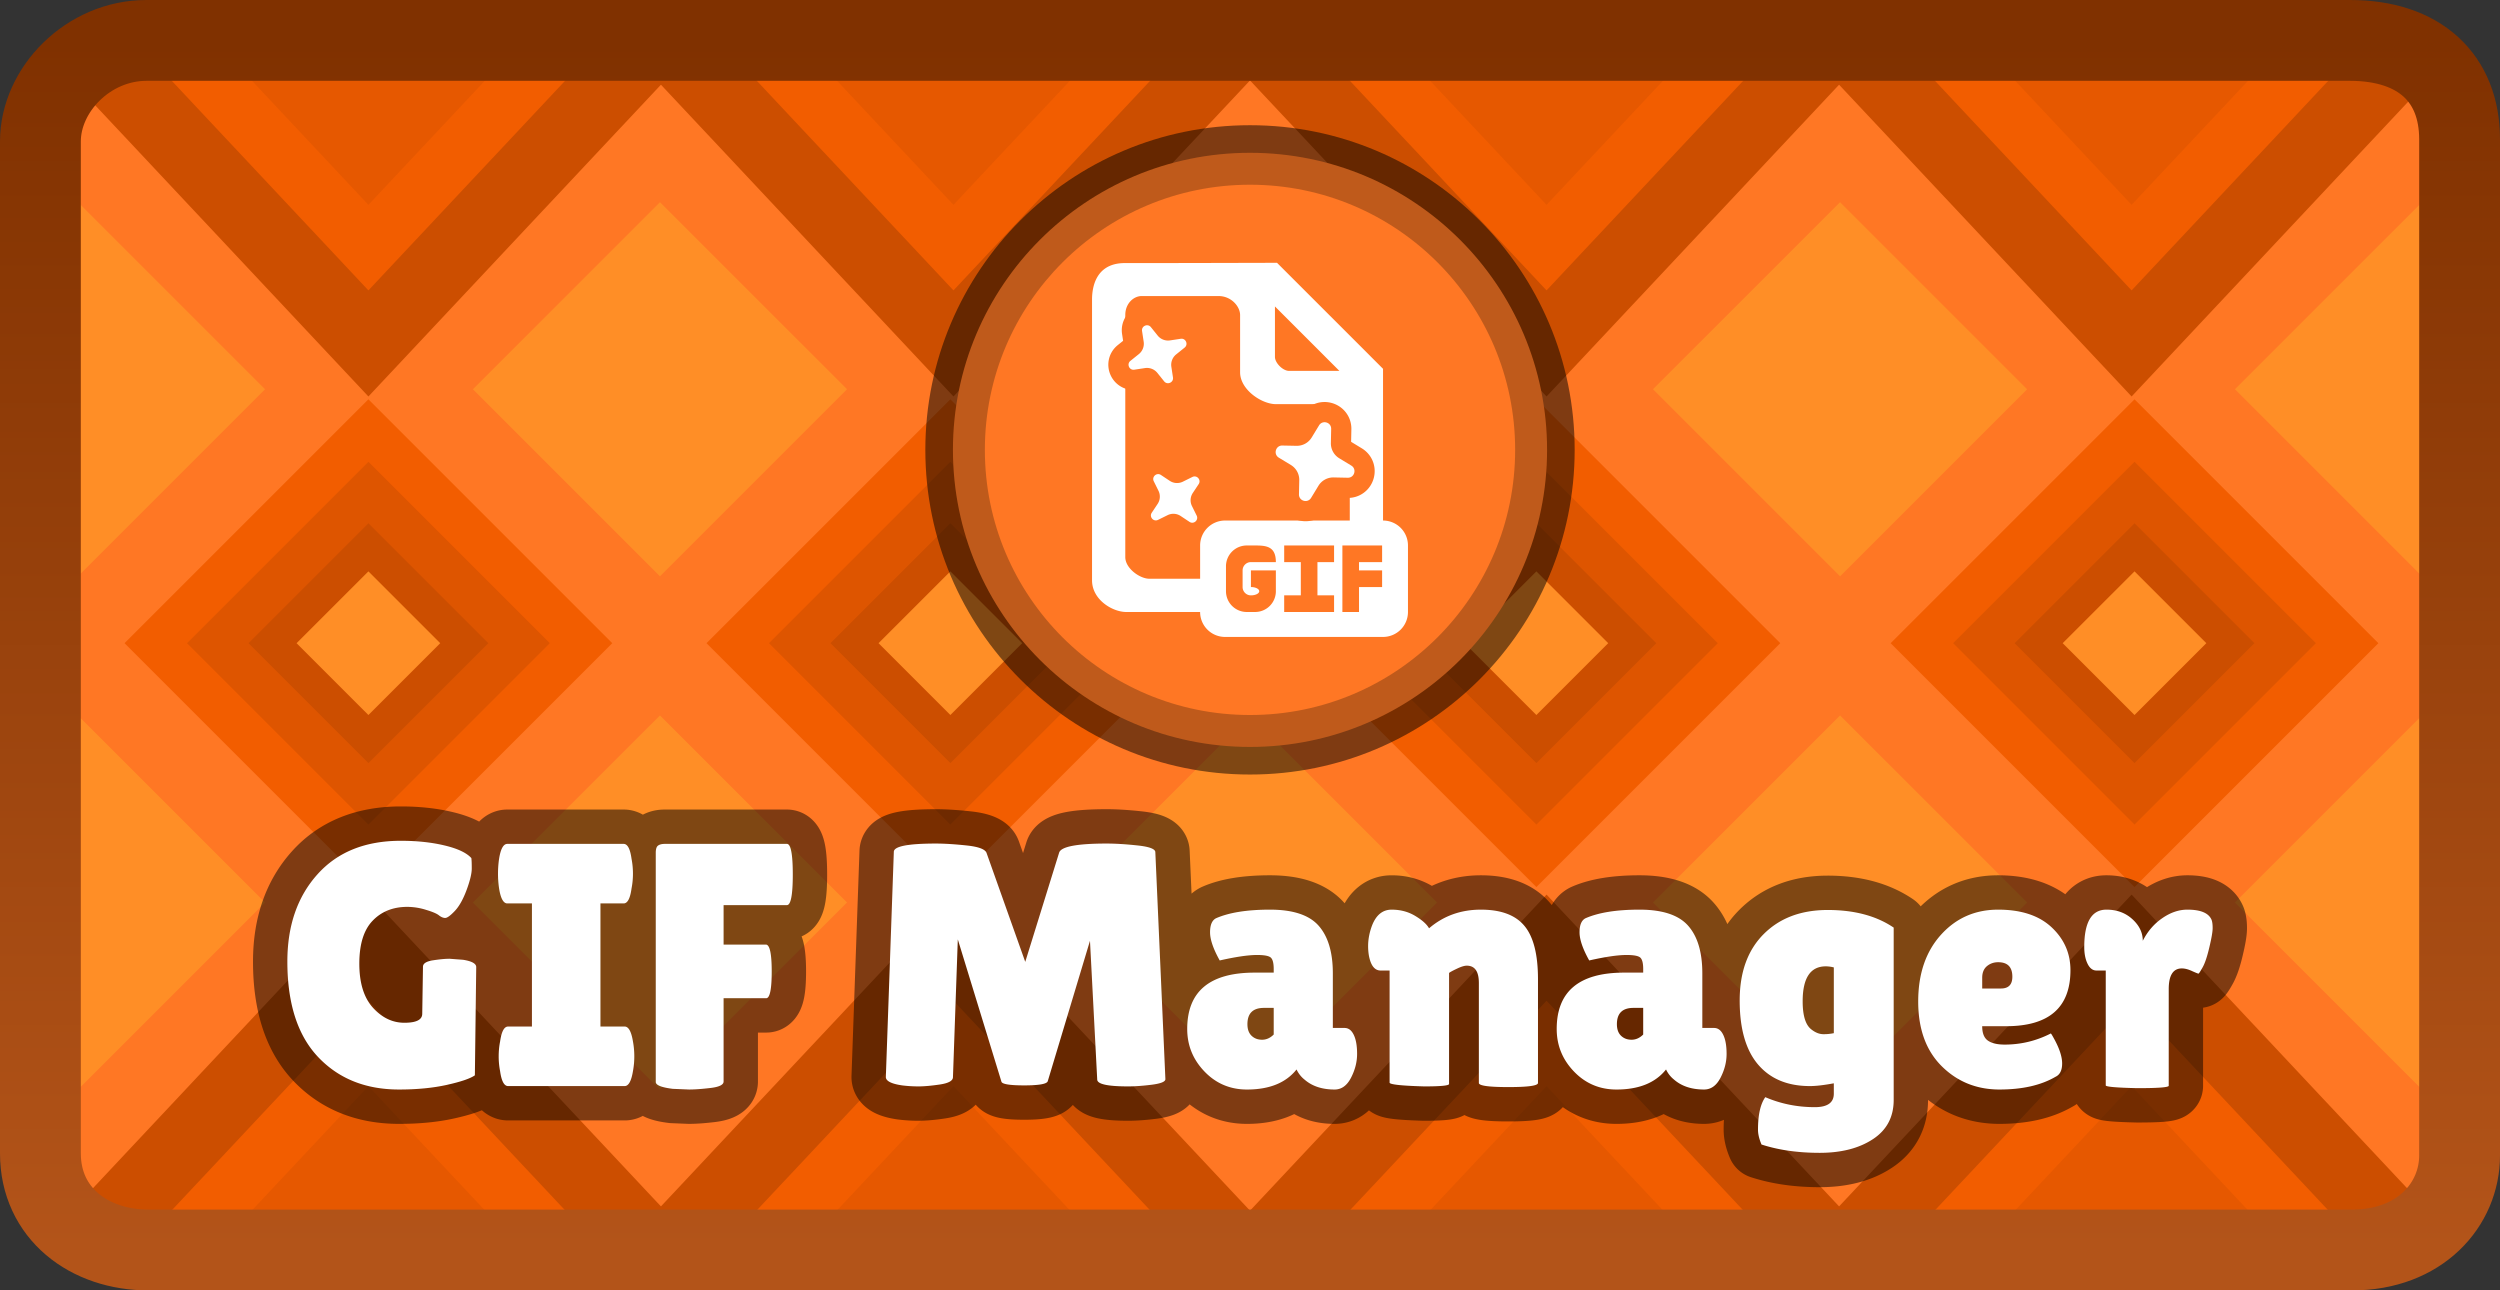 <svg xmlns="http://www.w3.org/2000/svg" width="309.297" height="159.649" viewBox="0 0 309.297 159.649"><rect x="0" y="0" width="309.297" height="159.649" fill="#333333" stroke="none"/><defs><linearGradient x1="240" y1="105.176" x2="240" y2="254.824" gradientUnits="userSpaceOnUse" id="a"><stop offset="0" stop-color="#803100"/><stop offset="1" stop-color="#b35419"/></linearGradient></defs><path d="M7.158 153.483V6.165H302.14v147.318z" fill="#ff7724"/><path d="m15.407 79.574 30.172-30.172 30.172 30.172-30.172 30.172zm72 0 30.172-30.172 30.172 30.172-30.172 30.172zm72.5 0 30.172-30.172 30.172 30.172-30.172 30.172zm74 0 30.172-30.172 30.172 30.172-30.172 30.172z" fill="#f25d00"/><path d="m45.579 57.134 22.44 22.44-22.44 22.44-22.44-22.44z" fill="#de5500"/><path d="m45.579 64.739 14.835 14.835-14.835 14.835-14.835-14.835z" fill="#cc4e00"/><path d="m45.579 70.688 8.886 8.886-8.886 8.886-8.887-8.886z" fill="#ff8e26"/><path d="m117.579 57.134 22.44 22.44-22.44 22.44-22.44-22.44z" fill="#de5500"/><path d="m117.579 64.739 14.835 14.835-14.835 14.835-14.835-14.835z" fill="#cc4e00"/><path d="m117.579 70.688 8.886 8.886-8.886 8.886-8.887-8.886z" fill="#ff8e26"/><path d="m190.079 57.134 22.44 22.44-22.44 22.44-22.44-22.44z" fill="#de5500"/><path d="m190.079 64.739 14.835 14.835-14.835 14.835-14.835-14.835z" fill="#cc4e00"/><path d="m190.079 70.688 8.886 8.886-8.886 8.886-8.887-8.886z" fill="#ff8e26"/><path d="m264.079 57.134 22.44 22.44-22.44 22.44-22.44-22.44z" fill="#de5500"/><path d="m264.079 64.739 14.835 14.835-14.835 14.835-14.835-14.835z" fill="#cc4e00"/><path d="m264.079 70.688 8.886 8.886-8.886 8.886-8.887-8.886z" fill="#ff8e26"/><g stroke-width="0"><path d="m58.505 48.157 23.144-23.143 23.144 23.143-23.144 23.144z" fill="#ff8e26"/><path d="m131.505 48.157 23.144-23.143 23.144 23.143-23.144 23.144z" fill="#ff9b26"/><path d="m204.505 48.157 23.144-23.143 23.144 23.143-23.144 23.144zM9.649 25.014l23.144 23.143L9.649 71.301zm266.856 23.143 23.144-23.143v46.287z" fill="#ff8e26"/></g><path d="m58.505 111.657 23.144-23.143 23.144 23.143-23.144 23.144zm73 0 23.144-23.143 23.144 23.143-23.144 23.144zm73 0 23.144-23.143 23.144 23.143-23.144 23.144zM9.649 88.514l23.144 23.143-23.144 23.144zm266.856 23.143 23.144-23.143v46.287z" fill="#ff8e26"/><g stroke-width="0"><path d="m83.147 9.012-37.568 40.04L8.01 9.012z" fill="#cc4e00"/><path d="m70.753 9.096-25.174 26.83-25.174-26.83z" fill="#f25d00"/><path d="M60.837 9.082 45.579 25.344 30.32 9.082z" fill="#e65800"/></g><g stroke-width="0"><path d="m155.53 9.012-37.568 40.04-37.569-40.04z" fill="#cc4e00"/><path d="m143.136 9.096-25.174 26.83-25.174-26.83z" fill="#f25d00"/><path d="m133.22 9.082-15.258 16.262-15.259-16.262z" fill="#e65800"/></g><path d="m228.905 9.012-37.569 40.04-37.568-40.04z" fill="#cc4e00"/><path d="m216.51 9.096-25.174 26.83-25.174-26.83z" fill="#f25d00"/><path d="m206.595 9.082-15.259 16.262-15.258-16.262z" fill="#e65800"/><g stroke-width="0"><path d="m301.288 9.012-37.569 40.04-37.568-40.04z" fill="#cc4e00"/><path d="m288.893 9.096-25.174 26.83-25.174-26.83z" fill="#f25d00"/><path d="m278.978 9.082-15.259 16.262-15.258-16.262z" fill="#e65800"/></g><g stroke-width="0"><path d="m8.01 150.721 37.569-40.04 37.568 40.04z" fill="#cc4e00"/><path d="m20.405 150.637 25.174-26.83 25.174 26.83z" fill="#f25d00"/><path d="m30.32 150.651 15.259-16.263 15.258 16.263z" fill="#e65800"/></g><g stroke-width="0"><path d="m80.393 150.721 37.569-40.04 37.568 40.04z" fill="#cc4e00"/><path d="m92.788 150.637 25.174-26.83 25.174 26.83z" fill="#f25d00"/><path d="m102.703 150.651 15.259-16.263 15.258 16.263z" fill="#e65800"/></g><g stroke-width="0"><path d="m153.768 150.721 37.568-40.04 37.569 40.04z" fill="#cc4e00"/><path d="m166.162 150.637 25.174-26.83 25.174 26.83z" fill="#f25d00"/><path d="m176.078 150.651 15.258-16.263 15.259 16.263z" fill="#e65800"/></g><g stroke-width="0"><path d="m226.151 150.721 37.568-40.04 37.569 40.04z" fill="#cc4e00"/><path d="m238.545 150.637 25.174-26.83 25.174 26.83z" fill="#f25d00"/><path d="m248.461 150.651 15.258-16.263 15.259 16.263z" fill="#e65800"/></g><path d="M90.351 117.671c0-6.399 5.916-12.495 13.12-12.495h272.61c8.613 0 13.568 4.643 13.568 12.246v125.705c0 6.04-4.86 11.697-13.32 11.697H103.72c-7.328 0-13.369-4.523-13.369-11.947z" fill="none" stroke="url(#a)" stroke-width="10" transform="translate(-85.351 -100.176)"/><path d="M114.482 55.657c0-22.183 17.984-40.166 40.167-40.166s40.167 17.983 40.167 40.166c0 22.184-17.984 40.167-40.167 40.167s-40.167-17.983-40.167-40.167" fill-opacity=".502"/><path d="m52.239 125.422.091-5.818q0-.602 1.237-.794 1.245-.193 2.057-.193l1.672.126c1.081.173 1.955-.526 1.955-.097l-.5 14.392q-.862.602-3.453 1.179-2.583.577-5.927.577-6.204 0-10.016-4.021-3.803-4.022-3.803-11.813 0-6.638 3.72-10.784 3.72-4.155 10.316-4.155 2.993 0 5.409.577 2.424.576 3.319 1.563.05.343.05 1.288 0 .936-.644 2.675-.644 1.73-1.463 2.591-.81.853-1.178.853-.36 0-.77-.318-.4-.326-1.605-.685a7.8 7.8 0 0 0-2.307-.368q-2.651 0-4.297 1.714-1.647 1.705-1.647 5.308 0 3.596 1.689 5.46 1.688 1.855 3.887 1.855 2.207 0 2.207-1.112m13.572 1.58v-15.231h-3.043q-.727 0-1.02-1.848a12.4 12.4 0 0 1-.134-1.83q0-.945.134-1.848.292-1.84 1.02-1.84h14.387q.727 0 .978 1.84.176.903.176 1.847 0 .937-.176 1.831-.25 1.848-.978 1.848h-2.867v15.231h2.992q.728 0 1.029 1.848a10 10 0 0 1 .167 1.84q0 .935-.167 1.838-.302 1.84-1.029 1.84h-14.42q-.728 0-.987-1.84a9.6 9.6 0 0 1-.175-1.839q0-.945.175-1.84.26-1.846.987-1.847zm31.546-22.596q.726 0 .727 3.787 0 3.787-.727 3.787h-7.834v4.882h5.225q.728 0 .728 3.319t-.686 3.319h-5.267v10.307q0 .602-1.605.795-1.605.192-2.675.192l-2.015-.084q-2.098-.26-2.098-.852v-28.34q0-.687.276-.895.284-.217.844-.217zm42.202 30.003q-3.812 0-3.812-.852l-.895-17.163-5.225 17.372q-.166.518-2.909.518t-2.825-.477l-5.393-17.589-.601 17.08q-.042.643-1.63.877-1.581.234-2.634.234-1.045 0-2.023-.125-2.057-.3-2.015-1.07l.987-27.822q0-1.028 5.216-1.028 1.547 0 3.77.234 2.224.233 2.483.92l4.79 13.484 4.197-13.526q.386-1.112 5.91-1.112 1.581 0 3.78.234 2.206.234 2.207.836l1.245 28.08q0 .469-1.672.686-1.664.21-2.95.21m11.343-15.583q-1.195-2.139-1.195-3.486 0-1.346.727-1.73 2.433-1.07 6.688-1.07 4.264 0 6.019 1.99 1.756 1.99 1.756 5.885v6.763h1.454q.728 0 1.137.861.41.853.41 2.35 0 1.495-.753 2.95-.751 1.455-2.031 1.455-2.316 0-3.729-1.237a3.5 3.5 0 0 1-.978-1.246q-1.973 2.483-6.127 2.483-3.12 0-5.259-2.224-2.14-2.223-2.14-5.267 0-6.972 8.343-6.972h2.358v-.434q0-1.112-.368-1.43-.36-.318-1.689-.318-1.63 0-4.623.677m3.428 7.884q0 .935.51 1.43.51.493 1.304.493.795 0 1.438-.644v-3.294h-1.204q-2.048 0-2.048 2.015m24.946 7.398q0 .301-3.076.301-4.28-.125-4.28-.468v-13.869h-1.113q-1.111 0-1.454-1.881a7 7 0 0 1-.092-1.112q0-1.329.518-2.658.77-1.881 2.391-1.881 1.63 0 2.91.769 1.287.769 1.721 1.538 2.692-2.307 6.413-2.307 3.728 0 5.392 2.014 1.671 2.007 1.672 6.588v12.84q0 .51-3.662.51-3.654 0-3.653-.51v-12.372q0-2.14-1.497-2.14-.434 0-1.204.368-.768.36-.986.535zm17.34-15.282q-1.197-2.139-1.196-3.486 0-1.346.727-1.73 2.433-1.07 6.688-1.07 4.264 0 6.02 1.99t1.755 5.885v6.763h1.455q.726 0 1.137.861.41.853.41 2.35 0 1.495-.753 2.95t-2.032 1.455q-2.315 0-3.728-1.237a3.5 3.5 0 0 1-.978-1.246q-1.974 2.483-6.128 2.483-3.118 0-5.259-2.224-2.14-2.223-2.14-5.267 0-6.972 8.344-6.972h2.357v-.434q0-1.112-.368-1.43-.36-.318-1.688-.318-1.63 0-4.624.677m3.427 7.884q0 .935.51 1.43.51.493 1.304.493.795 0 1.438-.644v-3.294h-1.204q-2.048 0-2.048 2.015m23.876 7.657q-4.146 0-6.42-2.675-2.266-2.674-2.266-7.917 0-5.241 2.976-8.217t7.917-2.976q4.95 0 8.16 2.181v21.318q0 3.17-2.575 4.857-2.567 1.69-6.588 1.69-4.02 0-7.19-1.03-.434-1.028-.434-1.838 0-2.742.903-4.022 2.866 1.238 6.12 1.238 2.356 0 2.357-1.664v-1.287q-1.84.342-2.96.342m1.973-14.813q-2.867 0-2.867 4.33 0 2.692 1.112 3.503.727.56 1.454.56a6 6 0 0 0 1.288-.125v-8.135a4 4 0 0 0-.987-.133m28.423 13.66q-2.7 1.58-6.939 1.58t-7.147-2.884q-2.91-2.893-2.91-8.01 0-5.115 2.801-8.234 2.81-3.126 7.09-3.126t6.612 2.182 2.332 5.308q0 6.93-7.958 6.93h-2.96q0 1.288.703 1.781.71.494 2.081.494 3.002 0 5.693-1.372.042-.041.385.594 1.028 1.847 1.028 3.11t-.81 1.647m-5.35-12.373q0-1.797-1.756-1.797-.81 0-1.396.493-.577.493-.577 1.43v1.329h2.316q1.413 0 1.413-1.455m19.347 13.485q0 .3-3.895.3-3.897-.09-3.896-.342v-14.212h-1.154q-.685 0-1.095-.836-.41-.835-.41-2.073 0-4.623 2.743-4.623 1.921 0 3.21 1.178 1.287 1.17 1.287 2.676.894-1.756 2.416-2.8 1.522-1.054 3.102-1.054 2.482 0 3 1.279.127.342.126 1.011 0 .66-.41 2.375-.4 1.713-.835 2.482-.428.77-.51.77t-.794-.318q-.703-.326-1.263-.326-1.622 0-1.622 2.566z" fill="none" stroke-opacity=".502" stroke="#000" stroke-width="8.5" stroke-linecap="round" stroke-linejoin="round"/><path d="m52.239 125.422.091-5.818q0-.602 1.237-.794 1.245-.193 2.057-.193l1.672.126q1.622.26 1.622.903l-.167 13.392q-.862.602-3.453 1.179-2.583.577-5.927.577-6.204 0-10.015-4.021-3.804-4.022-3.804-11.813 0-6.638 3.72-10.784 3.72-4.155 10.316-4.155 2.993 0 5.409.577 2.424.576 3.319 1.563.05.343.05 1.288 0 .936-.644 2.675-.644 1.73-1.463 2.591-.81.853-1.178.853-.36 0-.77-.318-.4-.326-1.605-.685a7.8 7.8 0 0 0-2.307-.368q-2.651 0-4.297 1.714-1.647 1.705-1.647 5.308 0 3.595 1.689 5.46 1.688 1.855 3.887 1.855 2.207 0 2.207-1.112m13.572 1.58v-15.231h-3.043q-.727 0-1.02-1.848a12.4 12.4 0 0 1-.134-1.83q0-.945.134-1.848.292-1.84 1.02-1.84h14.387q.727 0 .978 1.84.176.903.176 1.847 0 .937-.176 1.831-.25 1.848-.978 1.848h-2.867v15.231h2.992q.728 0 1.029 1.848a10 10 0 0 1 .167 1.84q0 .935-.167 1.838-.302 1.84-1.029 1.84h-14.42q-.728 0-.987-1.84a9.6 9.6 0 0 1-.175-1.839q0-.945.175-1.84.26-1.846.987-1.847zm31.546-22.596q.726 0 .727 3.787 0 3.787-.727 3.787h-7.834v4.882h5.225q.728 0 .728 3.319t-.686 3.319h-5.267v10.307q0 .602-1.605.795-1.605.192-2.675.192l-2.015-.084q-2.098-.26-2.098-.852v-28.34q0-.687.276-.895.284-.217.844-.217zm42.202 30.003q-3.812 0-3.812-.852l-.895-17.163-5.224 17.372q-.168.518-2.91.518t-2.825-.477l-5.393-17.589-.601 17.08q-.042.643-1.63.877-1.581.234-2.634.234-1.045 0-2.023-.125-2.057-.3-2.015-1.07l.987-27.822q0-1.028 5.216-1.028 1.547 0 3.77.234 2.224.233 2.483.92l4.79 13.484 4.197-13.526q.385-1.113 5.91-1.112 1.581 0 3.78.234 2.206.234 2.207.836l1.245 28.08q0 .469-1.672.686-1.664.21-2.95.21m11.343-15.583q-1.195-2.139-1.195-3.486 0-1.346.727-1.73 2.433-1.07 6.688-1.07 4.263 0 6.019 1.99 1.755 1.99 1.756 5.885v6.763h1.454q.728 0 1.137.861.41.853.41 2.35 0 1.495-.753 2.95-.752 1.455-2.031 1.455-2.316 0-3.729-1.237a3.5 3.5 0 0 1-.978-1.246q-1.973 2.483-6.127 2.483-3.12 0-5.259-2.224-2.14-2.223-2.14-5.267 0-6.972 8.343-6.972h2.358v-.435q0-1.11-.368-1.43-.36-.316-1.689-.317-1.63 0-4.623.677m3.428 7.884q0 .935.51 1.43.51.493 1.304.493.795 0 1.438-.644v-3.294h-1.204q-2.048 0-2.048 2.015m24.946 7.398q0 .301-3.076.301-4.28-.125-4.28-.468v-13.869h-1.113q-1.111 0-1.454-1.881a7 7 0 0 1-.092-1.112q0-1.329.518-2.658.77-1.881 2.391-1.881 1.63 0 2.91.769 1.287.769 1.721 1.538 2.692-2.307 6.412-2.307 3.73 0 5.393 2.014 1.672 2.007 1.672 6.588v12.84q0 .51-3.662.51-3.654 0-3.653-.51v-12.372q0-2.14-1.497-2.14-.434 0-1.204.368-.768.36-.986.535zm17.34-15.282q-1.197-2.139-1.196-3.486 0-1.346.727-1.73 2.433-1.07 6.688-1.07 4.264 0 6.02 1.99t1.755 5.885v6.763h1.455q.726 0 1.137.861.41.853.41 2.35 0 1.495-.753 2.95t-2.032 1.455q-2.315 0-3.728-1.237a3.5 3.5 0 0 1-.978-1.246q-1.974 2.483-6.128 2.483-3.118 0-5.259-2.224-2.14-2.223-2.14-5.267 0-6.972 8.344-6.972h2.357v-.435q0-1.11-.368-1.43-.36-.316-1.689-.317-1.629 0-4.623.677m3.427 7.884q0 .935.51 1.43.51.493 1.304.493.795 0 1.438-.644v-3.294h-1.204q-2.048 0-2.048 2.015m23.876 7.657q-4.146 0-6.42-2.675-2.266-2.674-2.266-7.917 0-5.241 2.976-8.217t7.917-2.976q4.95 0 8.16 2.181v21.318q0 3.17-2.575 4.857-2.567 1.69-6.588 1.69-4.02 0-7.19-1.03-.435-1.028-.434-1.838 0-2.743.903-4.021 2.866 1.236 6.12 1.237 2.356 0 2.357-1.664v-1.287q-1.84.342-2.96.342m1.973-14.813q-2.867 0-2.867 4.33 0 2.692 1.112 3.503.727.56 1.454.56a6 6 0 0 0 1.288-.125v-8.135a4 4 0 0 0-.987-.133m28.423 13.66q-2.7 1.58-6.939 1.58t-7.147-2.884q-2.91-2.893-2.91-8.01 0-5.115 2.801-8.234 2.81-3.126 7.09-3.126t6.612 2.182 2.332 5.308q0 6.93-7.958 6.93h-2.96q0 1.288.703 1.781.71.495 2.081.494 3.002 0 5.693-1.372.042-.041.385.594 1.028 1.848 1.028 3.11t-.81 1.647m-5.35-12.373q0-1.797-1.756-1.797-.81 0-1.396.493-.577.493-.577 1.43v1.329h2.316q1.413 0 1.413-1.455m19.347 13.485q0 .3-3.895.3-3.897-.09-3.896-.342v-14.212h-1.154q-.685 0-1.095-.836-.41-.835-.41-2.073 0-4.623 2.743-4.623 1.921 0 3.21 1.178 1.287 1.17 1.287 2.676.894-1.755 2.416-2.8 1.522-1.054 3.102-1.054 2.482 0 3 1.279.127.342.126 1.011 0 .66-.41 2.375-.4 1.713-.835 2.482-.428.77-.51.77-.084 0-.794-.318-.703-.326-1.263-.326-1.622 0-1.622 2.566z" fill="#fff"/><path d="M117.896 55.657c0-20.298 16.455-36.753 36.753-36.753s36.753 16.455 36.753 36.753-16.455 36.753-36.753 36.753-36.753-16.455-36.753-36.753" fill="#bf5a1b"/><path d="M121.846 55.657c0-18.116 14.686-32.803 32.803-32.803s32.803 14.687 32.803 32.803c0 18.117-14.686 32.803-32.803 32.803s-32.803-14.686-32.803-32.803" fill="#ff7724"/><path d="M151.563 64.4h15.43V53.139c0-1.37-1.187-3.139-2.746-3.139h-6.399c-1.74 0-4.424-1.778-4.424-3.94v-7.08c0-1.072-1.101-2.352-2.655-2.352h-9.53c-.956 0-2.019.88-2.019 2.352v29.95c0 1.383 1.798 2.67 2.972 2.67h6.286v-4.114a3.086 3.086 0 0 1 3.085-3.086m-3.086 11.315h-9.143c-1.678 0-4.228-1.5-4.228-3.925V37.21c0-.672-.094-4.682 4.091-4.662 2.5.012 18.795-.034 18.795-.034l13.115 13.114V64.4a3.086 3.086 0 0 1 3.085 3.086v8.23a3.086 3.086 0 0 1-3.085 3.085h-19.544a3.086 3.086 0 0 1-3.086-3.086m9.258-37.801v6.24c0 .756.986 1.732 1.747 1.732h6.225zm.113 35.23v-2.572h-3.086v2.057c.568 0 1.029.23 1.029.515 0 .284-.46.514-1.029.514-.568 0-1.029-.46-1.029-1.029v-2.057a1.03 1.03 0 0 1 1.03-1.029h3.085c0-1.934-1.151-2.057-2.572-2.057h-1.027a2.57 2.57 0 0 0-2.572 2.572v3.086a2.57 2.57 0 0 0 2.572 2.571h1.028a2.57 2.57 0 0 0 2.572-2.571m8.229 2.571h2.057v-3.086h2.858v-2.057h-2.858v-1.029h2.858v-2.057h-4.915zm-7.2-8.229v2.057h2.057v4.115h-2.058v2.057h6.172v-2.057h-2.057v-4.115h2.057v-2.057z" fill="#fff"/><g fill="#fff" fill-rule="evenodd"><path d="M143.225 41.516c.367.459.951.687 1.532.598l1.322-.2c.625-.095.973.698.48 1.093l-1.042.837a1.65 1.65 0 0 0-.599 1.532l.201 1.322c.094.625-.698.973-1.094.48l-.837-1.042a1.65 1.65 0 0 0-1.532-.598l-1.321.2c-.625.095-.973-.697-.48-1.094l1.042-.836c.458-.368.686-.952.597-1.532l-.2-1.322c-.095-.625.698-.973 1.094-.48z" stroke="#ff7724" stroke-width="5"/><path d="M143.225 41.516c.367.459.951.687 1.532.598l1.322-.2c.625-.095.973.698.48 1.093l-1.042.837a1.65 1.65 0 0 0-.599 1.532l.201 1.322c.094.625-.698.973-1.094.48l-.837-1.042a1.65 1.65 0 0 0-1.532-.598l-1.321.2c-.625.095-.973-.697-.48-1.094l1.042-.836c.458-.368.686-.952.597-1.532l-.2-1.322c-.095-.625.698-.973 1.094-.48z"/></g><g fill="#fff" fill-rule="evenodd"><path d="M160.398 55.156a2.15 2.15 0 0 0 1.885-1.036l.908-1.493c.43-.706 1.516-.39 1.5.436l-.036 1.747a2.15 2.15 0 0 0 1.035 1.886l1.494.907c.705.43.39 1.517-.437 1.501L165 59.068a2.15 2.15 0 0 0-1.885 1.035l-.908 1.493c-.429.707-1.516.39-1.5-.436l.036-1.747a2.15 2.15 0 0 0-1.036-1.885l-1.494-.907c-.705-.43-.39-1.517.437-1.5z" stroke="#ff7724" stroke-width="5"/><path d="M160.398 55.156a2.15 2.15 0 0 0 1.885-1.036l.908-1.493c.43-.706 1.516-.39 1.5.436l-.036 1.747a2.15 2.15 0 0 0 1.035 1.886l1.494.907c.705.43.39 1.517-.437 1.501L165 59.068a2.15 2.15 0 0 0-1.885 1.035l-.908 1.493c-.429.707-1.516.39-1.5-.436l.036-1.747a2.15 2.15 0 0 0-1.036-1.885l-1.494-.907c-.705-.43-.39-1.517.437-1.5z"/></g><path d="M144.723 59.49c.483.321 1.1.36 1.618.103l1.18-.583c.56-.276 1.123.365.778.883l-.728 1.098a1.62 1.62 0 0 0-.103 1.617l.583 1.18c.275.56-.365 1.123-.884.779l-1.097-.729a1.62 1.62 0 0 0-1.617-.103l-1.18.583c-.56.276-1.123-.364-.779-.883l.73-1.097c.32-.482.358-1.099.102-1.618l-.584-1.18c-.275-.559.365-1.123.884-.779z" fill="#fff" fill-rule="evenodd"/></svg>
